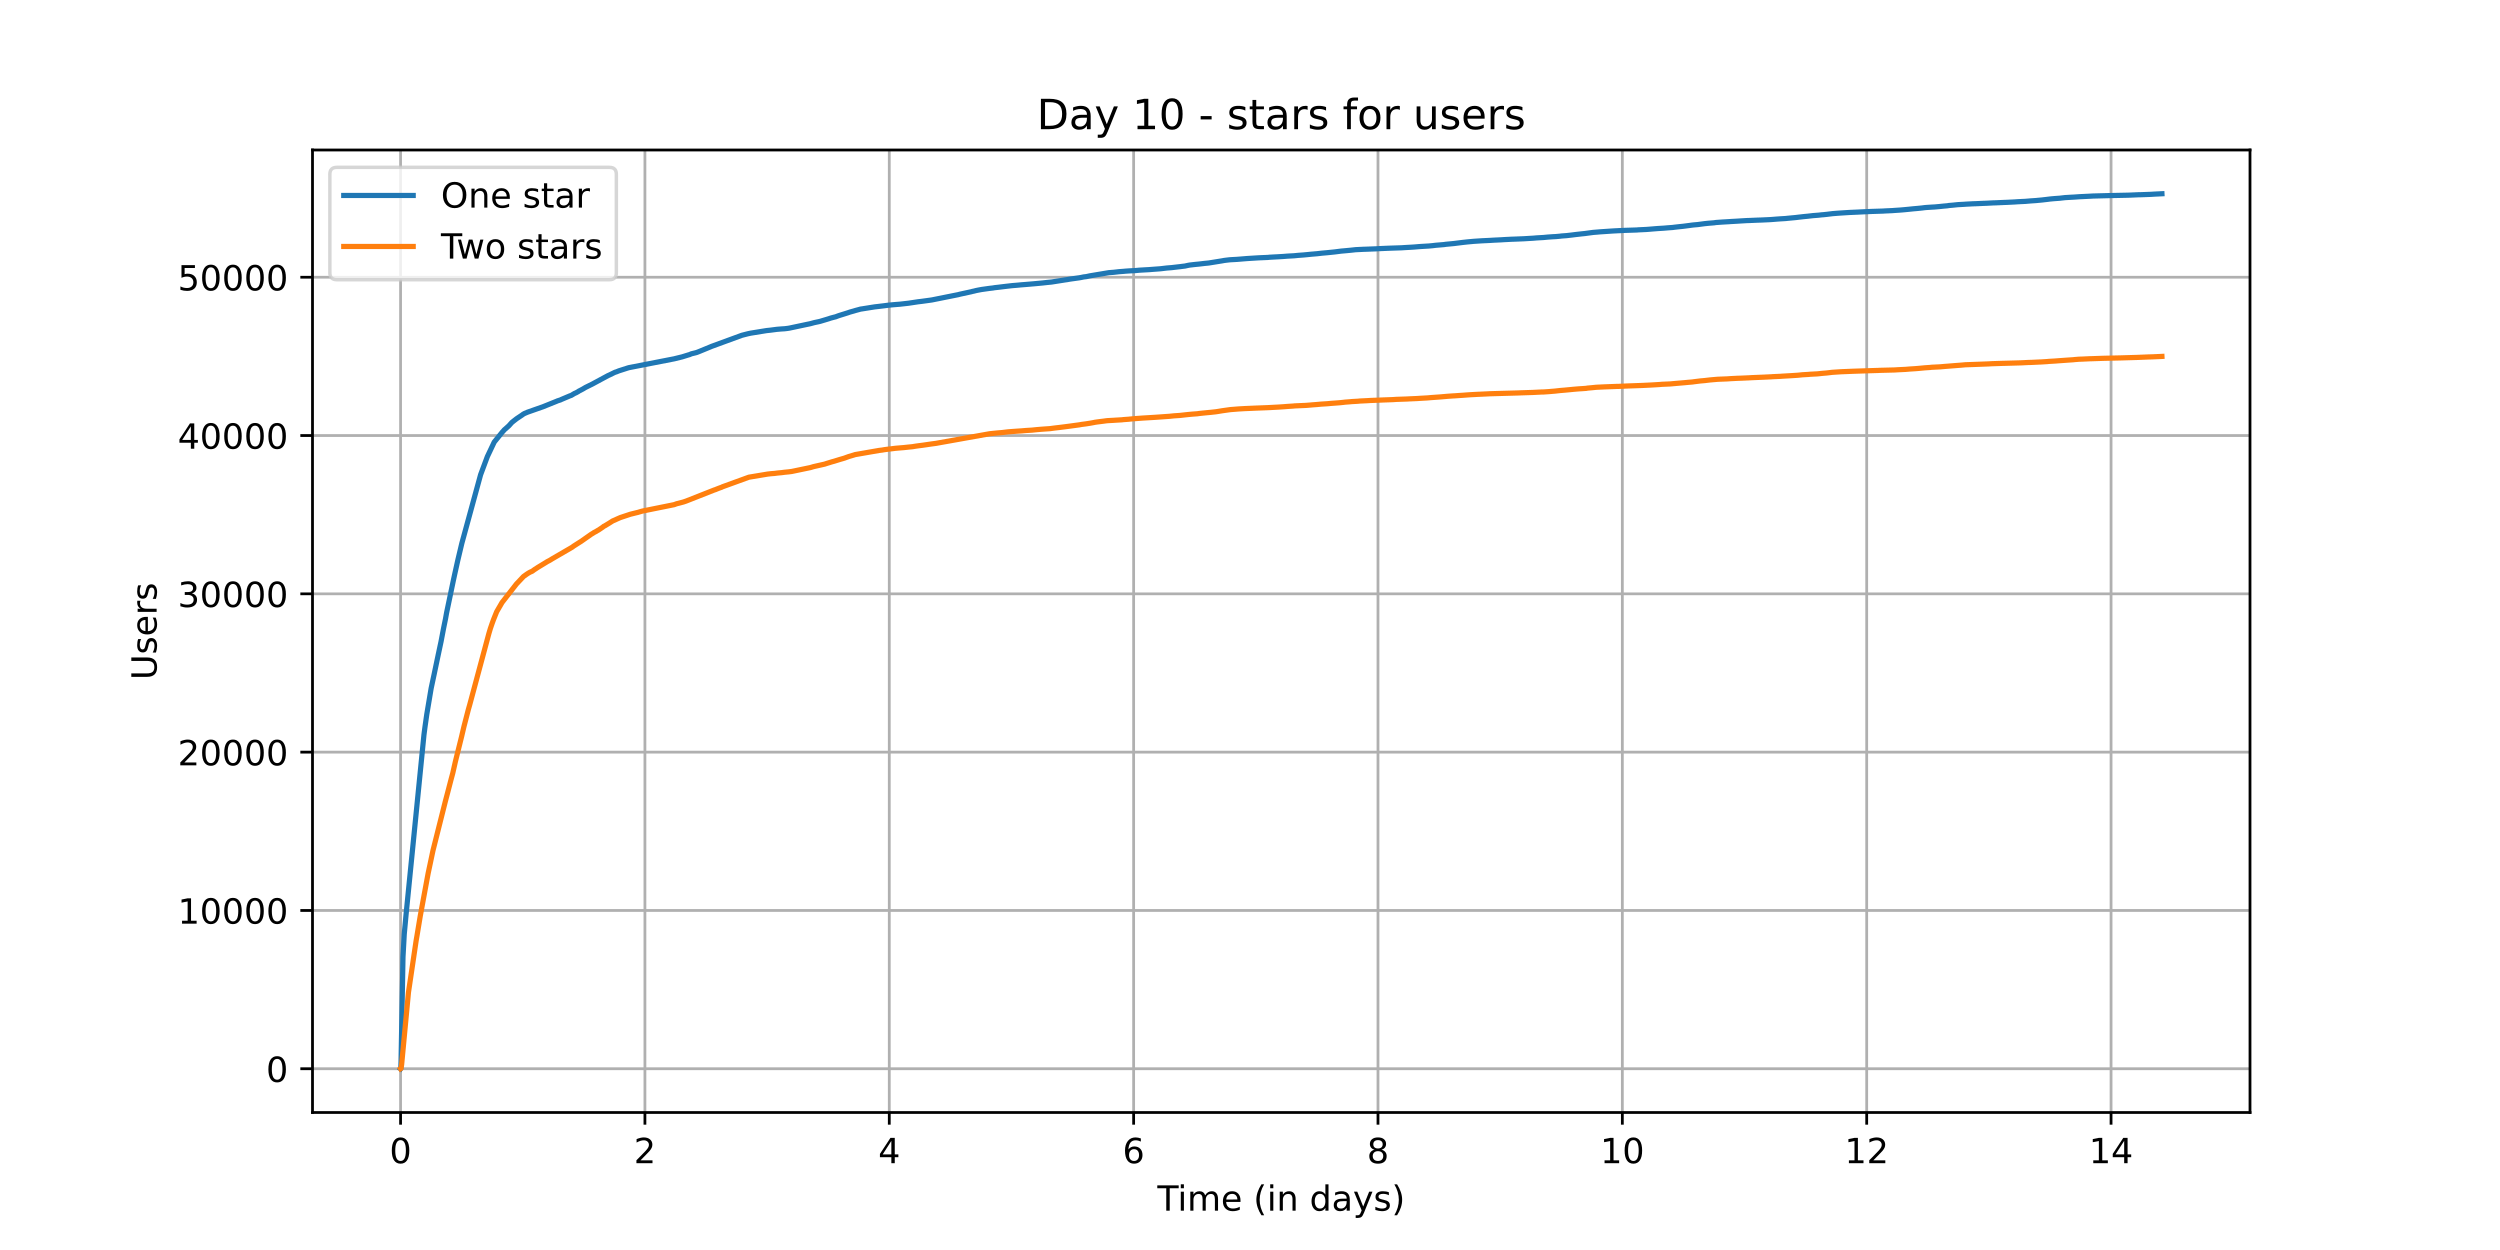 <?xml version="1.0" encoding="utf-8" standalone="no"?>
<!DOCTYPE svg PUBLIC "-//W3C//DTD SVG 1.1//EN"
  "http://www.w3.org/Graphics/SVG/1.1/DTD/svg11.dtd">
<!-- Created with matplotlib (https://matplotlib.org/) -->
<svg height="360pt" version="1.1" viewBox="0 0 720 360" width="720pt" xmlns="http://www.w3.org/2000/svg" xmlns:xlink="http://www.w3.org/1999/xlink">
 <defs>
  <style type="text/css">*{stroke-linecap:butt;stroke-linejoin:round;}</style>
 </defs>
 <g id="figure_1">
  <g id="patch_1">
   <path d="M 0 360 
L 720 360 
L 720 0 
L 0 0 
z
" style="fill:#ffffff;"/>
  </g>
  <g id="axes_1">
   <g id="patch_2">
    <path d="M 90 320.4 
L 648 320.4 
L 648 43.2 
L 90 43.2 
z
" style="fill:#ffffff;"/>
   </g>
   <g id="matplotlib.axis_1">
    <g id="xtick_1">
     <g id="line2d_1">
      <path clip-path="url(#p64e3b98c9a)" d="M 115.364 320.4 
L 115.364 43.2 
" style="fill:none;stroke:#b0b0b0;stroke-linecap:square;stroke-width:0.8;"/>
     </g>
     <g id="line2d_2">
      <defs>
       <path d="M 0 0 
L 0 3.5 
" id="m61dfa2c65e" style="stroke:#000000;stroke-width:0.8;"/>
      </defs>
      <g>
       <use style="stroke:#000000;stroke-width:0.8;" x="115.364" xlink:href="#m61dfa2c65e" y="320.4"/>
      </g>
     </g>
     <g id="text_1">
      <!-- 0 -->
      <g transform="translate(112.182 334.998)scale(0.1 -0.1)">
       <defs>
        <path d="M 31.781 66.406 
Q 24.172 66.406 20.328 58.906 
Q 16.5 51.422 16.5 36.375 
Q 16.5 21.391 20.328 13.891 
Q 24.172 6.391 31.781 6.391 
Q 39.453 6.391 43.281 13.891 
Q 47.125 21.391 47.125 36.375 
Q 47.125 51.422 43.281 58.906 
Q 39.453 66.406 31.781 66.406 
z
M 31.781 74.219 
Q 44.047 74.219 50.516 64.516 
Q 56.984 54.828 56.984 36.375 
Q 56.984 17.969 50.516 8.266 
Q 44.047 -1.422 31.781 -1.422 
Q 19.531 -1.422 13.062 8.266 
Q 6.594 17.969 6.594 36.375 
Q 6.594 54.828 13.062 64.516 
Q 19.531 74.219 31.781 74.219 
z
" id="DejaVuSans-48"/>
       </defs>
       <use xlink:href="#DejaVuSans-48"/>
      </g>
     </g>
    </g>
    <g id="xtick_2">
     <g id="line2d_3">
      <path clip-path="url(#p64e3b98c9a)" d="M 185.738 320.4 
L 185.738 43.2 
" style="fill:none;stroke:#b0b0b0;stroke-linecap:square;stroke-width:0.8;"/>
     </g>
     <g id="line2d_4">
      <g>
       <use style="stroke:#000000;stroke-width:0.8;" x="185.738" xlink:href="#m61dfa2c65e" y="320.4"/>
      </g>
     </g>
     <g id="text_2">
      <!-- 2 -->
      <g transform="translate(182.557 334.998)scale(0.1 -0.1)">
       <defs>
        <path d="M 19.188 8.297 
L 53.609 8.297 
L 53.609 0 
L 7.328 0 
L 7.328 8.297 
Q 12.938 14.109 22.625 23.891 
Q 32.328 33.688 34.812 36.531 
Q 39.547 41.844 41.422 45.531 
Q 43.312 49.219 43.312 52.781 
Q 43.312 58.594 39.234 62.25 
Q 35.156 65.922 28.609 65.922 
Q 23.969 65.922 18.812 64.312 
Q 13.672 62.703 7.812 59.422 
L 7.812 69.391 
Q 13.766 71.781 18.938 73 
Q 24.125 74.219 28.422 74.219 
Q 39.75 74.219 46.484 68.547 
Q 53.219 62.891 53.219 53.422 
Q 53.219 48.922 51.531 44.891 
Q 49.859 40.875 45.406 35.406 
Q 44.188 33.984 37.641 27.219 
Q 31.109 20.453 19.188 8.297 
z
" id="DejaVuSans-50"/>
       </defs>
       <use xlink:href="#DejaVuSans-50"/>
      </g>
     </g>
    </g>
    <g id="xtick_3">
     <g id="line2d_5">
      <path clip-path="url(#p64e3b98c9a)" d="M 256.112 320.4 
L 256.112 43.2 
" style="fill:none;stroke:#b0b0b0;stroke-linecap:square;stroke-width:0.8;"/>
     </g>
     <g id="line2d_6">
      <g>
       <use style="stroke:#000000;stroke-width:0.8;" x="256.112" xlink:href="#m61dfa2c65e" y="320.4"/>
      </g>
     </g>
     <g id="text_3">
      <!-- 4 -->
      <g transform="translate(252.931 334.998)scale(0.1 -0.1)">
       <defs>
        <path d="M 37.797 64.312 
L 12.891 25.391 
L 37.797 25.391 
z
M 35.203 72.906 
L 47.609 72.906 
L 47.609 25.391 
L 58.016 25.391 
L 58.016 17.188 
L 47.609 17.188 
L 47.609 0 
L 37.797 0 
L 37.797 17.188 
L 4.891 17.188 
L 4.891 26.703 
z
" id="DejaVuSans-52"/>
       </defs>
       <use xlink:href="#DejaVuSans-52"/>
      </g>
     </g>
    </g>
    <g id="xtick_4">
     <g id="line2d_7">
      <path clip-path="url(#p64e3b98c9a)" d="M 326.486 320.4 
L 326.486 43.2 
" style="fill:none;stroke:#b0b0b0;stroke-linecap:square;stroke-width:0.8;"/>
     </g>
     <g id="line2d_8">
      <g>
       <use style="stroke:#000000;stroke-width:0.8;" x="326.486" xlink:href="#m61dfa2c65e" y="320.4"/>
      </g>
     </g>
     <g id="text_4">
      <!-- 6 -->
      <g transform="translate(323.305 334.998)scale(0.1 -0.1)">
       <defs>
        <path d="M 33.016 40.375 
Q 26.375 40.375 22.484 35.828 
Q 18.609 31.297 18.609 23.391 
Q 18.609 15.531 22.484 10.953 
Q 26.375 6.391 33.016 6.391 
Q 39.656 6.391 43.531 10.953 
Q 47.406 15.531 47.406 23.391 
Q 47.406 31.297 43.531 35.828 
Q 39.656 40.375 33.016 40.375 
z
M 52.594 71.297 
L 52.594 62.312 
Q 48.875 64.062 45.094 64.984 
Q 41.312 65.922 37.594 65.922 
Q 27.828 65.922 22.672 59.328 
Q 17.531 52.734 16.797 39.406 
Q 19.672 43.656 24.016 45.922 
Q 28.375 48.188 33.594 48.188 
Q 44.578 48.188 50.953 41.516 
Q 57.328 34.859 57.328 23.391 
Q 57.328 12.156 50.688 5.359 
Q 44.047 -1.422 33.016 -1.422 
Q 20.359 -1.422 13.672 8.266 
Q 6.984 17.969 6.984 36.375 
Q 6.984 53.656 15.188 63.938 
Q 23.391 74.219 37.203 74.219 
Q 40.922 74.219 44.703 73.484 
Q 48.484 72.75 52.594 71.297 
z
" id="DejaVuSans-54"/>
       </defs>
       <use xlink:href="#DejaVuSans-54"/>
      </g>
     </g>
    </g>
    <g id="xtick_5">
     <g id="line2d_9">
      <path clip-path="url(#p64e3b98c9a)" d="M 396.861 320.4 
L 396.861 43.2 
" style="fill:none;stroke:#b0b0b0;stroke-linecap:square;stroke-width:0.8;"/>
     </g>
     <g id="line2d_10">
      <g>
       <use style="stroke:#000000;stroke-width:0.8;" x="396.861" xlink:href="#m61dfa2c65e" y="320.4"/>
      </g>
     </g>
     <g id="text_5">
      <!-- 8 -->
      <g transform="translate(393.679 334.998)scale(0.1 -0.1)">
       <defs>
        <path d="M 31.781 34.625 
Q 24.75 34.625 20.719 30.859 
Q 16.703 27.094 16.703 20.516 
Q 16.703 13.922 20.719 10.156 
Q 24.75 6.391 31.781 6.391 
Q 38.812 6.391 42.859 10.172 
Q 46.922 13.969 46.922 20.516 
Q 46.922 27.094 42.891 30.859 
Q 38.875 34.625 31.781 34.625 
z
M 21.922 38.812 
Q 15.578 40.375 12.031 44.719 
Q 8.5 49.078 8.5 55.328 
Q 8.5 64.062 14.719 69.141 
Q 20.953 74.219 31.781 74.219 
Q 42.672 74.219 48.875 69.141 
Q 55.078 64.062 55.078 55.328 
Q 55.078 49.078 51.531 44.719 
Q 48 40.375 41.703 38.812 
Q 48.828 37.156 52.797 32.312 
Q 56.781 27.484 56.781 20.516 
Q 56.781 9.906 50.312 4.234 
Q 43.844 -1.422 31.781 -1.422 
Q 19.734 -1.422 13.25 4.234 
Q 6.781 9.906 6.781 20.516 
Q 6.781 27.484 10.781 32.312 
Q 14.797 37.156 21.922 38.812 
z
M 18.312 54.391 
Q 18.312 48.734 21.844 45.562 
Q 25.391 42.391 31.781 42.391 
Q 38.141 42.391 41.719 45.562 
Q 45.312 48.734 45.312 54.391 
Q 45.312 60.062 41.719 63.234 
Q 38.141 66.406 31.781 66.406 
Q 25.391 66.406 21.844 63.234 
Q 18.312 60.062 18.312 54.391 
z
" id="DejaVuSans-56"/>
       </defs>
       <use xlink:href="#DejaVuSans-56"/>
      </g>
     </g>
    </g>
    <g id="xtick_6">
     <g id="line2d_11">
      <path clip-path="url(#p64e3b98c9a)" d="M 467.235 320.4 
L 467.235 43.2 
" style="fill:none;stroke:#b0b0b0;stroke-linecap:square;stroke-width:0.8;"/>
     </g>
     <g id="line2d_12">
      <g>
       <use style="stroke:#000000;stroke-width:0.8;" x="467.235" xlink:href="#m61dfa2c65e" y="320.4"/>
      </g>
     </g>
     <g id="text_6">
      <!-- 10 -->
      <g transform="translate(460.872 334.998)scale(0.1 -0.1)">
       <defs>
        <path d="M 12.406 8.297 
L 28.516 8.297 
L 28.516 63.922 
L 10.984 60.406 
L 10.984 69.391 
L 28.422 72.906 
L 38.281 72.906 
L 38.281 8.297 
L 54.391 8.297 
L 54.391 0 
L 12.406 0 
z
" id="DejaVuSans-49"/>
       </defs>
       <use xlink:href="#DejaVuSans-49"/>
       <use x="63.623" xlink:href="#DejaVuSans-48"/>
      </g>
     </g>
    </g>
    <g id="xtick_7">
     <g id="line2d_13">
      <path clip-path="url(#p64e3b98c9a)" d="M 537.609 320.4 
L 537.609 43.2 
" style="fill:none;stroke:#b0b0b0;stroke-linecap:square;stroke-width:0.8;"/>
     </g>
     <g id="line2d_14">
      <g>
       <use style="stroke:#000000;stroke-width:0.8;" x="537.609" xlink:href="#m61dfa2c65e" y="320.4"/>
      </g>
     </g>
     <g id="text_7">
      <!-- 12 -->
      <g transform="translate(531.246 334.998)scale(0.1 -0.1)">
       <use xlink:href="#DejaVuSans-49"/>
       <use x="63.623" xlink:href="#DejaVuSans-50"/>
      </g>
     </g>
    </g>
    <g id="xtick_8">
     <g id="line2d_15">
      <path clip-path="url(#p64e3b98c9a)" d="M 607.983 320.4 
L 607.983 43.2 
" style="fill:none;stroke:#b0b0b0;stroke-linecap:square;stroke-width:0.8;"/>
     </g>
     <g id="line2d_16">
      <g>
       <use style="stroke:#000000;stroke-width:0.8;" x="607.983" xlink:href="#m61dfa2c65e" y="320.4"/>
      </g>
     </g>
     <g id="text_8">
      <!-- 14 -->
      <g transform="translate(601.621 334.998)scale(0.1 -0.1)">
       <use xlink:href="#DejaVuSans-49"/>
       <use x="63.623" xlink:href="#DejaVuSans-52"/>
      </g>
     </g>
    </g>
    <g id="text_9">
     <!-- Time (in days) -->
     <g transform="translate(333.327 348.677)scale(0.1 -0.1)">
      <defs>
       <path d="M -0.297 72.906 
L 61.375 72.906 
L 61.375 64.594 
L 35.5 64.594 
L 35.5 0 
L 25.594 0 
L 25.594 64.594 
L -0.297 64.594 
z
" id="DejaVuSans-84"/>
       <path d="M 9.422 54.688 
L 18.406 54.688 
L 18.406 0 
L 9.422 0 
z
M 9.422 75.984 
L 18.406 75.984 
L 18.406 64.594 
L 9.422 64.594 
z
" id="DejaVuSans-105"/>
       <path d="M 52 44.188 
Q 55.375 50.25 60.062 53.125 
Q 64.75 56 71.094 56 
Q 79.641 56 84.281 50.016 
Q 88.922 44.047 88.922 33.016 
L 88.922 0 
L 79.891 0 
L 79.891 32.719 
Q 79.891 40.578 77.094 44.375 
Q 74.312 48.188 68.609 48.188 
Q 61.625 48.188 57.562 43.547 
Q 53.516 38.922 53.516 30.906 
L 53.516 0 
L 44.484 0 
L 44.484 32.719 
Q 44.484 40.625 41.703 44.406 
Q 38.922 48.188 33.109 48.188 
Q 26.219 48.188 22.156 43.531 
Q 18.109 38.875 18.109 30.906 
L 18.109 0 
L 9.078 0 
L 9.078 54.688 
L 18.109 54.688 
L 18.109 46.188 
Q 21.188 51.219 25.484 53.609 
Q 29.781 56 35.688 56 
Q 41.656 56 45.828 52.969 
Q 50 49.953 52 44.188 
z
" id="DejaVuSans-109"/>
       <path d="M 56.203 29.594 
L 56.203 25.203 
L 14.891 25.203 
Q 15.484 15.922 20.484 11.062 
Q 25.484 6.203 34.422 6.203 
Q 39.594 6.203 44.453 7.469 
Q 49.312 8.734 54.109 11.281 
L 54.109 2.781 
Q 49.266 0.734 44.188 -0.344 
Q 39.109 -1.422 33.891 -1.422 
Q 20.797 -1.422 13.156 6.188 
Q 5.516 13.812 5.516 26.812 
Q 5.516 40.234 12.766 48.109 
Q 20.016 56 32.328 56 
Q 43.359 56 49.781 48.891 
Q 56.203 41.797 56.203 29.594 
z
M 47.219 32.234 
Q 47.125 39.594 43.094 43.984 
Q 39.062 48.391 32.422 48.391 
Q 24.906 48.391 20.391 44.141 
Q 15.875 39.891 15.188 32.172 
z
" id="DejaVuSans-101"/>
       <path id="DejaVuSans-32"/>
       <path d="M 31 75.875 
Q 24.469 64.656 21.281 53.656 
Q 18.109 42.672 18.109 31.391 
Q 18.109 20.125 21.312 9.062 
Q 24.516 -2 31 -13.188 
L 23.188 -13.188 
Q 15.875 -1.703 12.234 9.375 
Q 8.594 20.453 8.594 31.391 
Q 8.594 42.281 12.203 53.312 
Q 15.828 64.359 23.188 75.875 
z
" id="DejaVuSans-40"/>
       <path d="M 54.891 33.016 
L 54.891 0 
L 45.906 0 
L 45.906 32.719 
Q 45.906 40.484 42.875 44.328 
Q 39.844 48.188 33.797 48.188 
Q 26.516 48.188 22.312 43.547 
Q 18.109 38.922 18.109 30.906 
L 18.109 0 
L 9.078 0 
L 9.078 54.688 
L 18.109 54.688 
L 18.109 46.188 
Q 21.344 51.125 25.703 53.562 
Q 30.078 56 35.797 56 
Q 45.219 56 50.047 50.172 
Q 54.891 44.344 54.891 33.016 
z
" id="DejaVuSans-110"/>
       <path d="M 45.406 46.391 
L 45.406 75.984 
L 54.391 75.984 
L 54.391 0 
L 45.406 0 
L 45.406 8.203 
Q 42.578 3.328 38.25 0.953 
Q 33.938 -1.422 27.875 -1.422 
Q 17.969 -1.422 11.734 6.484 
Q 5.516 14.406 5.516 27.297 
Q 5.516 40.188 11.734 48.094 
Q 17.969 56 27.875 56 
Q 33.938 56 38.25 53.625 
Q 42.578 51.266 45.406 46.391 
z
M 14.797 27.297 
Q 14.797 17.391 18.875 11.75 
Q 22.953 6.109 30.078 6.109 
Q 37.203 6.109 41.297 11.75 
Q 45.406 17.391 45.406 27.297 
Q 45.406 37.203 41.297 42.844 
Q 37.203 48.484 30.078 48.484 
Q 22.953 48.484 18.875 42.844 
Q 14.797 37.203 14.797 27.297 
z
" id="DejaVuSans-100"/>
       <path d="M 34.281 27.484 
Q 23.391 27.484 19.188 25 
Q 14.984 22.516 14.984 16.5 
Q 14.984 11.719 18.141 8.906 
Q 21.297 6.109 26.703 6.109 
Q 34.188 6.109 38.703 11.406 
Q 43.219 16.703 43.219 25.484 
L 43.219 27.484 
z
M 52.203 31.203 
L 52.203 0 
L 43.219 0 
L 43.219 8.297 
Q 40.141 3.328 35.547 0.953 
Q 30.953 -1.422 24.312 -1.422 
Q 15.922 -1.422 10.953 3.297 
Q 6 8.016 6 15.922 
Q 6 25.141 12.172 29.828 
Q 18.359 34.516 30.609 34.516 
L 43.219 34.516 
L 43.219 35.406 
Q 43.219 41.609 39.141 45 
Q 35.062 48.391 27.688 48.391 
Q 23 48.391 18.547 47.266 
Q 14.109 46.141 10.016 43.891 
L 10.016 52.203 
Q 14.938 54.109 19.578 55.047 
Q 24.219 56 28.609 56 
Q 40.484 56 46.344 49.844 
Q 52.203 43.703 52.203 31.203 
z
" id="DejaVuSans-97"/>
       <path d="M 32.172 -5.078 
Q 28.375 -14.844 24.75 -17.812 
Q 21.141 -20.797 15.094 -20.797 
L 7.906 -20.797 
L 7.906 -13.281 
L 13.188 -13.281 
Q 16.891 -13.281 18.938 -11.516 
Q 21 -9.766 23.484 -3.219 
L 25.094 0.875 
L 2.984 54.688 
L 12.5 54.688 
L 29.594 11.922 
L 46.688 54.688 
L 56.203 54.688 
z
" id="DejaVuSans-121"/>
       <path d="M 44.281 53.078 
L 44.281 44.578 
Q 40.484 46.531 36.375 47.5 
Q 32.281 48.484 27.875 48.484 
Q 21.188 48.484 17.844 46.438 
Q 14.5 44.391 14.5 40.281 
Q 14.5 37.156 16.891 35.375 
Q 19.281 33.594 26.516 31.984 
L 29.594 31.297 
Q 39.156 29.25 43.188 25.516 
Q 47.219 21.781 47.219 15.094 
Q 47.219 7.469 41.188 3.016 
Q 35.156 -1.422 24.609 -1.422 
Q 20.219 -1.422 15.453 -0.562 
Q 10.688 0.297 5.422 2 
L 5.422 11.281 
Q 10.406 8.688 15.234 7.391 
Q 20.062 6.109 24.812 6.109 
Q 31.156 6.109 34.562 8.281 
Q 37.984 10.453 37.984 14.406 
Q 37.984 18.062 35.516 20.016 
Q 33.062 21.969 24.703 23.781 
L 21.578 24.516 
Q 13.234 26.266 9.516 29.906 
Q 5.812 33.547 5.812 39.891 
Q 5.812 47.609 11.281 51.797 
Q 16.75 56 26.812 56 
Q 31.781 56 36.172 55.266 
Q 40.578 54.547 44.281 53.078 
z
" id="DejaVuSans-115"/>
       <path d="M 8.016 75.875 
L 15.828 75.875 
Q 23.141 64.359 26.781 53.312 
Q 30.422 42.281 30.422 31.391 
Q 30.422 20.453 26.781 9.375 
Q 23.141 -1.703 15.828 -13.188 
L 8.016 -13.188 
Q 14.5 -2 17.703 9.062 
Q 20.906 20.125 20.906 31.391 
Q 20.906 42.672 17.703 53.656 
Q 14.5 64.656 8.016 75.875 
z
" id="DejaVuSans-41"/>
      </defs>
      <use xlink:href="#DejaVuSans-84"/>
      <use x="57.959" xlink:href="#DejaVuSans-105"/>
      <use x="85.742" xlink:href="#DejaVuSans-109"/>
      <use x="183.154" xlink:href="#DejaVuSans-101"/>
      <use x="244.678" xlink:href="#DejaVuSans-32"/>
      <use x="276.465" xlink:href="#DejaVuSans-40"/>
      <use x="315.479" xlink:href="#DejaVuSans-105"/>
      <use x="343.262" xlink:href="#DejaVuSans-110"/>
      <use x="406.641" xlink:href="#DejaVuSans-32"/>
      <use x="438.428" xlink:href="#DejaVuSans-100"/>
      <use x="501.904" xlink:href="#DejaVuSans-97"/>
      <use x="563.184" xlink:href="#DejaVuSans-121"/>
      <use x="622.363" xlink:href="#DejaVuSans-115"/>
      <use x="674.463" xlink:href="#DejaVuSans-41"/>
     </g>
    </g>
   </g>
   <g id="matplotlib.axis_2">
    <g id="ytick_1">
     <g id="line2d_17">
      <path clip-path="url(#p64e3b98c9a)" d="M 90 307.8 
L 648 307.8 
" style="fill:none;stroke:#b0b0b0;stroke-linecap:square;stroke-width:0.8;"/>
     </g>
     <g id="line2d_18">
      <defs>
       <path d="M 0 0 
L -3.5 0 
" id="m86c4f021a0" style="stroke:#000000;stroke-width:0.8;"/>
      </defs>
      <g>
       <use style="stroke:#000000;stroke-width:0.8;" x="90" xlink:href="#m86c4f021a0" y="307.8"/>
      </g>
     </g>
     <g id="text_10">
      <!-- 0 -->
      <g transform="translate(76.638 311.599)scale(0.1 -0.1)">
       <use xlink:href="#DejaVuSans-48"/>
      </g>
     </g>
    </g>
    <g id="ytick_2">
     <g id="line2d_19">
      <path clip-path="url(#p64e3b98c9a)" d="M 90 262.208 
L 648 262.208 
" style="fill:none;stroke:#b0b0b0;stroke-linecap:square;stroke-width:0.8;"/>
     </g>
     <g id="line2d_20">
      <g>
       <use style="stroke:#000000;stroke-width:0.8;" x="90" xlink:href="#m86c4f021a0" y="262.208"/>
      </g>
     </g>
     <g id="text_11">
      <!-- 10000 -->
      <g transform="translate(51.188 266.007)scale(0.1 -0.1)">
       <use xlink:href="#DejaVuSans-49"/>
       <use x="63.623" xlink:href="#DejaVuSans-48"/>
       <use x="127.246" xlink:href="#DejaVuSans-48"/>
       <use x="190.869" xlink:href="#DejaVuSans-48"/>
       <use x="254.492" xlink:href="#DejaVuSans-48"/>
      </g>
     </g>
    </g>
    <g id="ytick_3">
     <g id="line2d_21">
      <path clip-path="url(#p64e3b98c9a)" d="M 90 216.616 
L 648 216.616 
" style="fill:none;stroke:#b0b0b0;stroke-linecap:square;stroke-width:0.8;"/>
     </g>
     <g id="line2d_22">
      <g>
       <use style="stroke:#000000;stroke-width:0.8;" x="90" xlink:href="#m86c4f021a0" y="216.616"/>
      </g>
     </g>
     <g id="text_12">
      <!-- 20000 -->
      <g transform="translate(51.188 220.415)scale(0.1 -0.1)">
       <use xlink:href="#DejaVuSans-50"/>
       <use x="63.623" xlink:href="#DejaVuSans-48"/>
       <use x="127.246" xlink:href="#DejaVuSans-48"/>
       <use x="190.869" xlink:href="#DejaVuSans-48"/>
       <use x="254.492" xlink:href="#DejaVuSans-48"/>
      </g>
     </g>
    </g>
    <g id="ytick_4">
     <g id="line2d_23">
      <path clip-path="url(#p64e3b98c9a)" d="M 90 171.024 
L 648 171.024 
" style="fill:none;stroke:#b0b0b0;stroke-linecap:square;stroke-width:0.8;"/>
     </g>
     <g id="line2d_24">
      <g>
       <use style="stroke:#000000;stroke-width:0.8;" x="90" xlink:href="#m86c4f021a0" y="171.024"/>
      </g>
     </g>
     <g id="text_13">
      <!-- 30000 -->
      <g transform="translate(51.188 174.824)scale(0.1 -0.1)">
       <defs>
        <path d="M 40.578 39.312 
Q 47.656 37.797 51.625 33 
Q 55.609 28.219 55.609 21.188 
Q 55.609 10.406 48.188 4.484 
Q 40.766 -1.422 27.094 -1.422 
Q 22.516 -1.422 17.656 -0.516 
Q 12.797 0.391 7.625 2.203 
L 7.625 11.719 
Q 11.719 9.328 16.594 8.109 
Q 21.484 6.891 26.812 6.891 
Q 36.078 6.891 40.938 10.547 
Q 45.797 14.203 45.797 21.188 
Q 45.797 27.641 41.281 31.266 
Q 36.766 34.906 28.719 34.906 
L 20.219 34.906 
L 20.219 43.016 
L 29.109 43.016 
Q 36.375 43.016 40.234 45.922 
Q 44.094 48.828 44.094 54.297 
Q 44.094 59.906 40.109 62.906 
Q 36.141 65.922 28.719 65.922 
Q 24.656 65.922 20.016 65.031 
Q 15.375 64.156 9.812 62.312 
L 9.812 71.094 
Q 15.438 72.656 20.344 73.438 
Q 25.25 74.219 29.594 74.219 
Q 40.828 74.219 47.359 69.109 
Q 53.906 64.016 53.906 55.328 
Q 53.906 49.266 50.438 45.094 
Q 46.969 40.922 40.578 39.312 
z
" id="DejaVuSans-51"/>
       </defs>
       <use xlink:href="#DejaVuSans-51"/>
       <use x="63.623" xlink:href="#DejaVuSans-48"/>
       <use x="127.246" xlink:href="#DejaVuSans-48"/>
       <use x="190.869" xlink:href="#DejaVuSans-48"/>
       <use x="254.492" xlink:href="#DejaVuSans-48"/>
      </g>
     </g>
    </g>
    <g id="ytick_5">
     <g id="line2d_25">
      <path clip-path="url(#p64e3b98c9a)" d="M 90 125.432 
L 648 125.432 
" style="fill:none;stroke:#b0b0b0;stroke-linecap:square;stroke-width:0.8;"/>
     </g>
     <g id="line2d_26">
      <g>
       <use style="stroke:#000000;stroke-width:0.8;" x="90" xlink:href="#m86c4f021a0" y="125.432"/>
      </g>
     </g>
     <g id="text_14">
      <!-- 40000 -->
      <g transform="translate(51.188 129.232)scale(0.1 -0.1)">
       <use xlink:href="#DejaVuSans-52"/>
       <use x="63.623" xlink:href="#DejaVuSans-48"/>
       <use x="127.246" xlink:href="#DejaVuSans-48"/>
       <use x="190.869" xlink:href="#DejaVuSans-48"/>
       <use x="254.492" xlink:href="#DejaVuSans-48"/>
      </g>
     </g>
    </g>
    <g id="ytick_6">
     <g id="line2d_27">
      <path clip-path="url(#p64e3b98c9a)" d="M 90 79.841 
L 648 79.841 
" style="fill:none;stroke:#b0b0b0;stroke-linecap:square;stroke-width:0.8;"/>
     </g>
     <g id="line2d_28">
      <g>
       <use style="stroke:#000000;stroke-width:0.8;" x="90" xlink:href="#m86c4f021a0" y="79.841"/>
      </g>
     </g>
     <g id="text_15">
      <!-- 50000 -->
      <g transform="translate(51.188 83.64)scale(0.1 -0.1)">
       <defs>
        <path d="M 10.797 72.906 
L 49.516 72.906 
L 49.516 64.594 
L 19.828 64.594 
L 19.828 46.734 
Q 21.969 47.469 24.109 47.828 
Q 26.266 48.188 28.422 48.188 
Q 40.625 48.188 47.75 41.5 
Q 54.891 34.812 54.891 23.391 
Q 54.891 11.625 47.562 5.094 
Q 40.234 -1.422 26.906 -1.422 
Q 22.312 -1.422 17.547 -0.641 
Q 12.797 0.141 7.719 1.703 
L 7.719 11.625 
Q 12.109 9.234 16.797 8.062 
Q 21.484 6.891 26.703 6.891 
Q 35.156 6.891 40.078 11.328 
Q 45.016 15.766 45.016 23.391 
Q 45.016 31 40.078 35.438 
Q 35.156 39.891 26.703 39.891 
Q 22.75 39.891 18.812 39.016 
Q 14.891 38.141 10.797 36.281 
z
" id="DejaVuSans-53"/>
       </defs>
       <use xlink:href="#DejaVuSans-53"/>
       <use x="63.623" xlink:href="#DejaVuSans-48"/>
       <use x="127.246" xlink:href="#DejaVuSans-48"/>
       <use x="190.869" xlink:href="#DejaVuSans-48"/>
       <use x="254.492" xlink:href="#DejaVuSans-48"/>
      </g>
     </g>
    </g>
    <g id="text_16">
     <!-- Users -->
     <g transform="translate(45.108 195.801)rotate(-90)scale(0.1 -0.1)">
      <defs>
       <path d="M 8.688 72.906 
L 18.609 72.906 
L 18.609 28.609 
Q 18.609 16.891 22.844 11.734 
Q 27.094 6.594 36.625 6.594 
Q 46.094 6.594 50.344 11.734 
Q 54.594 16.891 54.594 28.609 
L 54.594 72.906 
L 64.5 72.906 
L 64.5 27.391 
Q 64.5 13.141 57.438 5.859 
Q 50.391 -1.422 36.625 -1.422 
Q 22.797 -1.422 15.734 5.859 
Q 8.688 13.141 8.688 27.391 
z
" id="DejaVuSans-85"/>
       <path d="M 41.109 46.297 
Q 39.594 47.172 37.812 47.578 
Q 36.031 48 33.891 48 
Q 26.266 48 22.188 43.047 
Q 18.109 38.094 18.109 28.812 
L 18.109 0 
L 9.078 0 
L 9.078 54.688 
L 18.109 54.688 
L 18.109 46.188 
Q 20.953 51.172 25.484 53.578 
Q 30.031 56 36.531 56 
Q 37.453 56 38.578 55.875 
Q 39.703 55.766 41.062 55.516 
z
" id="DejaVuSans-114"/>
      </defs>
      <use xlink:href="#DejaVuSans-85"/>
      <use x="73.193" xlink:href="#DejaVuSans-115"/>
      <use x="125.293" xlink:href="#DejaVuSans-101"/>
      <use x="186.816" xlink:href="#DejaVuSans-114"/>
      <use x="227.93" xlink:href="#DejaVuSans-115"/>
     </g>
    </g>
   </g>
   <g id="line2d_29">
    <path clip-path="url(#p64e3b98c9a)" d="M 115.364 307.8 
L 115.43 307.709 
L 115.503 305.666 
L 116.06 275.603 
L 116.424 269.01 
L 116.957 263.28 
L 122.105 211.578 
L 122.398 209.349 
L 122.906 205.77 
L 124.166 198.256 
L 125.038 194.158 
L 126.128 188.96 
L 127.024 184.757 
L 127.75 180.941 
L 128.308 178.214 
L 128.622 176.463 
L 130.588 167.072 
L 130.951 165.394 
L 131.871 161.249 
L 133.011 156.462 
L 138.414 136.712 
L 140.353 131.514 
L 142.34 127.315 
L 144.74 124.347 
L 144.909 124.183 
L 145.224 123.805 
L 145.66 123.431 
L 146.557 122.624 
L 147.405 121.676 
L 147.914 121.265 
L 148.81 120.568 
L 150.384 119.519 
L 150.529 119.396 
L 150.989 119.113 
L 151.934 118.708 
L 155.954 117.294 
L 156.269 117.189 
L 160.168 115.621 
L 160.579 115.443 
L 161.384 115.188 
L 161.699 115.033 
L 163.782 114.153 
L 164 114.057 
L 164.557 113.852 
L 165.453 113.314 
L 165.913 113.118 
L 166.276 112.913 
L 166.47 112.813 
L 166.736 112.621 
L 167.1 112.443 
L 167.826 112.056 
L 168.649 111.568 
L 170.49 110.661 
L 170.78 110.51 
L 171.047 110.364 
L 175.092 108.181 
L 175.528 107.989 
L 177.127 107.209 
L 177.49 107.105 
L 178.265 106.79 
L 178.604 106.685 
L 180.785 105.983 
L 181.172 105.874 
L 194.276 103.32 
L 194.494 103.257 
L 196.455 102.778 
L 198.248 102.222 
L 198.635 102.112 
L 199.071 101.912 
L 199.482 101.807 
L 200.355 101.597 
L 200.718 101.488 
L 201.444 101.2 
L 204.52 99.937 
L 204.932 99.76 
L 213.649 96.568 
L 215.247 96.158 
L 215.513 96.094 
L 216.215 95.948 
L 220.792 95.205 
L 221.836 95.096 
L 223.749 94.845 
L 225.081 94.735 
L 225.928 94.685 
L 226.824 94.58 
L 227.357 94.494 
L 232.346 93.436 
L 232.999 93.304 
L 233.46 93.199 
L 234.501 92.916 
L 234.985 92.811 
L 235.663 92.67 
L 236.148 92.561 
L 237.747 92.082 
L 238.691 91.795 
L 239.248 91.608 
L 240.241 91.343 
L 240.677 91.239 
L 241.331 90.988 
L 241.645 90.878 
L 243.316 90.359 
L 244.212 90.076 
L 244.769 89.88 
L 245.932 89.556 
L 246.416 89.406 
L 247.457 89.128 
L 247.821 89.023 
L 248.329 88.95 
L 251.913 88.38 
L 252.882 88.271 
L 254.577 88.065 
L 255.4 87.956 
L 255.667 87.919 
L 256.732 87.81 
L 257.822 87.714 
L 259.202 87.605 
L 260.679 87.436 
L 261.648 87.327 
L 264.433 86.907 
L 265.377 86.798 
L 267.581 86.497 
L 268.359 86.388 
L 275.988 84.856 
L 276.424 84.737 
L 279.766 84.012 
L 280.057 83.926 
L 280.566 83.821 
L 281.002 83.702 
L 281.511 83.597 
L 282.116 83.479 
L 282.722 83.369 
L 284.999 83.05 
L 285.919 82.945 
L 286.476 82.85 
L 287.47 82.74 
L 289.141 82.535 
L 290.061 82.426 
L 291.539 82.257 
L 292.895 82.148 
L 294.13 82.029 
L 295.514 81.92 
L 296.557 81.833 
L 297.817 81.724 
L 299.004 81.614 
L 300.166 81.505 
L 301.643 81.341 
L 302.805 81.231 
L 306.704 80.616 
L 307.455 80.511 
L 307.794 80.442 
L 308.496 80.333 
L 310.773 80.018 
L 311.378 79.909 
L 312.081 79.759 
L 312.88 79.663 
L 313.074 79.622 
L 313.51 79.526 
L 313.776 79.462 
L 319.348 78.532 
L 320.753 78.423 
L 322.255 78.249 
L 323.684 78.14 
L 324.096 78.099 
L 325.04 78.031 
L 327.002 77.921 
L 328.164 77.812 
L 330.077 77.702 
L 330.9 77.657 
L 332.232 77.552 
L 332.596 77.525 
L 334.024 77.42 
L 334.436 77.379 
L 336.034 77.187 
L 337.414 77.078 
L 338.989 76.895 
L 339.91 76.791 
L 340.37 76.727 
L 341.29 76.617 
L 342.041 76.449 
L 342.622 76.339 
L 344.172 76.161 
L 345.311 76.052 
L 346.934 75.86 
L 348.073 75.751 
L 351.973 75.122 
L 352.53 75.017 
L 353.015 74.953 
L 353.887 74.848 
L 354.299 74.807 
L 356.261 74.698 
L 357.278 74.616 
L 358.61 74.506 
L 359.022 74.47 
L 359.943 74.411 
L 361.734 74.301 
L 362.63 74.246 
L 365.174 74.137 
L 365.611 74.087 
L 367.525 73.982 
L 367.864 73.968 
L 369.656 73.859 
L 370.697 73.772 
L 372.683 73.663 
L 373.894 73.544 
L 375.371 73.435 
L 376.582 73.321 
L 377.648 73.212 
L 378.035 73.18 
L 379.319 73.07 
L 380.796 72.902 
L 382.08 72.792 
L 383.34 72.664 
L 384.406 72.555 
L 386.247 72.318 
L 387.483 72.209 
L 387.871 72.172 
L 389.034 72.063 
L 390.438 71.908 
L 392.69 71.798 
L 393.417 71.775 
L 396.25 71.666 
L 397.146 71.611 
L 399.64 71.502 
L 400.39 71.474 
L 403.635 71.365 
L 404.531 71.306 
L 406.469 71.196 
L 407.365 71.137 
L 408.648 71.028 
L 409.593 70.964 
L 411.482 70.854 
L 412.644 70.745 
L 413.515 70.636 
L 414.581 70.549 
L 415.864 70.44 
L 416.398 70.357 
L 417.561 70.248 
L 418.699 70.139 
L 420.42 69.924 
L 421.292 69.815 
L 422.721 69.66 
L 423.933 69.551 
L 424.345 69.509 
L 425.992 69.4 
L 426.864 69.345 
L 429.141 69.236 
L 430.037 69.177 
L 432.313 69.067 
L 433.234 69.008 
L 435.34 68.899 
L 436.067 68.876 
L 438.803 68.766 
L 439.699 68.712 
L 441.54 68.602 
L 442.605 68.511 
L 444.518 68.402 
L 445.753 68.283 
L 447.303 68.174 
L 448.078 68.137 
L 449.217 68.032 
L 449.701 67.968 
L 451.178 67.859 
L 452.728 67.681 
L 453.576 67.572 
L 454.036 67.517 
L 454.98 67.412 
L 455.416 67.362 
L 456.433 67.257 
L 456.724 67.216 
L 458.831 66.934 
L 460.211 66.824 
L 460.623 66.783 
L 462.245 66.674 
L 462.608 66.651 
L 464.207 66.541 
L 465.054 66.491 
L 467.234 66.382 
L 468.033 66.345 
L 471.423 66.236 
L 471.834 66.195 
L 474.135 66.086 
L 475.128 66.008 
L 476.436 65.899 
L 477.428 65.821 
L 479.196 65.712 
L 480.262 65.62 
L 481.739 65.511 
L 482.199 65.447 
L 483.168 65.338 
L 483.579 65.292 
L 484.645 65.183 
L 486.485 64.946 
L 487.236 64.841 
L 487.696 64.786 
L 488.931 64.677 
L 490.966 64.408 
L 491.983 64.303 
L 492.371 64.271 
L 493.654 64.166 
L 494.163 64.084 
L 495.688 63.975 
L 496.076 63.947 
L 497.988 63.838 
L 498.376 63.806 
L 500.313 63.697 
L 501.233 63.637 
L 503.049 63.528 
L 503.776 63.505 
L 506.343 63.396 
L 507.045 63.377 
L 509.443 63.268 
L 510.316 63.213 
L 511.672 63.104 
L 512.617 63.035 
L 514.312 62.931 
L 514.748 62.88 
L 515.91 62.771 
L 517.121 62.657 
L 518.017 62.548 
L 519.469 62.383 
L 520.608 62.274 
L 522.109 62.101 
L 523.514 61.991 
L 523.756 61.973 
L 524.701 61.864 
L 525.065 61.841 
L 526.106 61.732 
L 527.802 61.526 
L 529.159 61.417 
L 530.079 61.353 
L 531.775 61.244 
L 532.671 61.189 
L 535.166 61.08 
L 535.989 61.034 
L 538.338 60.925 
L 539.089 60.893 
L 542.406 60.788 
L 542.794 60.756 
L 545.07 60.651 
L 545.481 60.615 
L 547.152 60.505 
L 548.193 60.418 
L 549.283 60.314 
L 549.695 60.273 
L 550.978 60.14 
L 552.213 60.031 
L 553.448 59.908 
L 554.271 59.803 
L 554.683 59.762 
L 556.354 59.653 
L 557.202 59.607 
L 558.437 59.498 
L 559.746 59.361 
L 560.884 59.26 
L 561.223 59.192 
L 562.483 59.083 
L 563.839 58.941 
L 565.801 58.832 
L 566.189 58.8 
L 568.224 58.691 
L 568.902 58.672 
L 571.299 58.563 
L 572.002 58.54 
L 574.035 58.431 
L 574.738 58.412 
L 577.208 58.303 
L 577.959 58.276 
L 580.186 58.166 
L 581.131 58.098 
L 583.286 57.993 
L 583.674 57.961 
L 584.783 57.865 
L 586.381 57.756 
L 586.793 57.715 
L 588.004 57.605 
L 589.626 57.414 
L 590.498 57.305 
L 591.66 57.2 
L 593.185 57.09 
L 594.736 56.912 
L 596.577 56.803 
L 597.376 56.762 
L 598.927 56.653 
L 599.702 56.616 
L 601.907 56.507 
L 602.755 56.457 
L 606.872 56.347 
L 607.574 56.329 
L 612.708 56.219 
L 613.41 56.197 
L 615.904 56.087 
L 616.558 56.078 
L 619.513 55.969 
L 620.409 55.909 
L 622.636 55.8 
L 622.636 55.8 
" style="fill:none;stroke:#1f77b4;stroke-linecap:square;stroke-width:1.5;"/>
   </g>
   <g id="line2d_30">
    <path clip-path="url(#p64e3b98c9a)" d="M 115.364 307.8 
L 115.503 307.713 
L 115.673 306.569 
L 117.635 285.811 
L 119.843 270.934 
L 120.11 269.384 
L 121.032 263.827 
L 123.294 251.572 
L 123.9 248.717 
L 124.699 244.938 
L 128.259 230.791 
L 128.916 228.301 
L 129.886 224.563 
L 130.394 222.671 
L 131.169 219.261 
L 132.914 212.235 
L 133.616 209.253 
L 134.876 204.379 
L 135.263 203.025 
L 140.789 182.486 
L 141.226 181.018 
L 141.783 179.4 
L 142.171 178.351 
L 143.043 176.181 
L 144.594 173.509 
L 148.737 168.189 
L 150.771 166.032 
L 151.595 165.444 
L 152.128 165.088 
L 152.685 164.769 
L 152.952 164.66 
L 153.315 164.491 
L 153.968 164.008 
L 154.235 163.848 
L 154.816 163.456 
L 157.262 161.97 
L 157.601 161.751 
L 157.94 161.578 
L 158.279 161.404 
L 158.715 161.14 
L 158.981 160.971 
L 164.824 157.575 
L 165.162 157.31 
L 166.736 156.303 
L 167.003 156.134 
L 167.269 155.974 
L 170.272 153.868 
L 170.756 153.585 
L 171.047 153.385 
L 171.773 153.002 
L 172.016 152.833 
L 172.379 152.642 
L 173.566 151.844 
L 173.857 151.598 
L 174.196 151.434 
L 175.116 150.873 
L 175.358 150.727 
L 176.473 150.02 
L 176.739 149.911 
L 177.175 149.724 
L 177.684 149.482 
L 178.653 149.058 
L 181.536 148.101 
L 183.401 147.64 
L 183.643 147.586 
L 184.66 147.285 
L 185.072 147.175 
L 194.179 145.338 
L 194.833 145.092 
L 196.407 144.686 
L 196.843 144.567 
L 197.594 144.312 
L 205.634 141.143 
L 206.166 140.966 
L 206.384 140.865 
L 207.038 140.61 
L 207.329 140.501 
L 207.861 140.314 
L 208.079 140.191 
L 208.394 140.081 
L 215.683 137.432 
L 221.109 136.53 
L 222.102 136.42 
L 223.095 136.343 
L 223.918 136.233 
L 225.129 136.119 
L 225.953 136.01 
L 227.163 135.891 
L 228.01 135.782 
L 233.048 134.733 
L 233.387 134.665 
L 234.259 134.4 
L 234.525 134.337 
L 237.504 133.666 
L 238.062 133.479 
L 239.732 132.964 
L 240.144 132.859 
L 241.79 132.349 
L 242.832 132.048 
L 243.316 131.902 
L 243.583 131.793 
L 244.188 131.578 
L 244.454 131.478 
L 245.932 131.04 
L 246.247 130.931 
L 253.172 129.727 
L 254.068 129.618 
L 254.65 129.513 
L 255.449 129.404 
L 257.023 129.217 
L 257.894 129.107 
L 258.96 129.016 
L 260.292 128.907 
L 261.696 128.756 
L 262.81 128.647 
L 263.101 128.597 
L 263.707 128.496 
L 263.973 128.46 
L 264.7 128.359 
L 264.966 128.328 
L 265.814 128.218 
L 268.335 127.849 
L 269.134 127.744 
L 269.618 127.68 
L 270.2 127.571 
L 284.999 124.922 
L 286.04 124.812 
L 287.324 124.685 
L 288.632 124.575 
L 290.279 124.375 
L 291.708 124.265 
L 292.653 124.197 
L 294.299 124.088 
L 295.44 123.987 
L 297.211 123.878 
L 298.544 123.741 
L 299.827 123.632 
L 300.82 123.559 
L 302.418 123.449 
L 302.902 123.381 
L 303.726 123.271 
L 305.227 123.098 
L 306.075 122.989 
L 307.988 122.743 
L 308.787 122.633 
L 310.87 122.35 
L 311.451 122.241 
L 311.935 122.177 
L 312.759 122.072 
L 313.292 121.986 
L 313.97 121.881 
L 314.552 121.776 
L 315.085 121.676 
L 315.327 121.621 
L 316.078 121.512 
L 317.798 121.297 
L 318.549 121.192 
L 318.961 121.147 
L 320.85 121.042 
L 321.214 121.015 
L 323.103 120.905 
L 323.539 120.85 
L 325.016 120.741 
L 325.428 120.695 
L 326.639 120.586 
L 327.607 120.513 
L 329.084 120.404 
L 329.932 120.354 
L 331.748 120.244 
L 332.644 120.189 
L 334.218 120.08 
L 335.211 120.007 
L 336.785 119.898 
L 338.092 119.761 
L 339.765 119.651 
L 341.266 119.483 
L 342.283 119.373 
L 343.421 119.268 
L 344.826 119.164 
L 345.311 119.091 
L 346.328 118.981 
L 347.564 118.858 
L 348.727 118.749 
L 350.108 118.598 
L 350.811 118.493 
L 351.368 118.398 
L 352.046 118.288 
L 354.347 117.965 
L 355.752 117.855 
L 356.77 117.773 
L 358.635 117.668 
L 358.974 117.655 
L 361.492 117.545 
L 361.831 117.531 
L 364.665 117.422 
L 365.417 117.39 
L 367.428 117.281 
L 368.251 117.24 
L 369.826 117.13 
L 370.818 117.053 
L 372.465 116.943 
L 372.877 116.898 
L 375.347 116.788 
L 376.098 116.756 
L 377.454 116.647 
L 377.866 116.606 
L 379.319 116.496 
L 380.481 116.387 
L 382.224 116.278 
L 383.412 116.168 
L 384.914 116.059 
L 385.907 115.981 
L 386.95 115.872 
L 387.41 115.813 
L 388.864 115.703 
L 389.3 115.658 
L 391.116 115.553 
L 391.552 115.503 
L 393.756 115.393 
L 394.652 115.338 
L 397.436 115.229 
L 398.187 115.197 
L 401.189 115.088 
L 402.158 115.019 
L 405.257 114.914 
L 405.645 114.887 
L 408.116 114.778 
L 409.06 114.714 
L 411.045 114.604 
L 412.184 114.504 
L 413.709 114.395 
L 414.678 114.326 
L 415.937 114.217 
L 417.003 114.126 
L 418.481 114.021 
L 418.82 114.007 
L 420.371 113.898 
L 421.243 113.843 
L 422.673 113.734 
L 423.57 113.674 
L 425.604 113.565 
L 426.379 113.533 
L 428.584 113.428 
L 428.947 113.405 
L 432.652 113.296 
L 433.33 113.278 
L 437.278 113.168 
L 438.028 113.136 
L 441.394 113.027 
L 441.758 113.009 
L 443.962 112.899 
L 444.615 112.886 
L 446.116 112.781 
L 446.504 112.749 
L 447.811 112.639 
L 449.314 112.471 
L 450.646 112.361 
L 451.881 112.243 
L 453.019 112.133 
L 453.406 112.097 
L 454.714 111.987 
L 455.562 111.937 
L 456.894 111.842 
L 457.16 111.778 
L 458.419 111.668 
L 459.703 111.536 
L 461.955 111.427 
L 462.681 111.399 
L 465.563 111.29 
L 466.241 111.276 
L 468.614 111.167 
L 469.365 111.139 
L 472.464 111.03 
L 473.239 110.998 
L 475.467 110.889 
L 476.339 110.839 
L 478.107 110.729 
L 478.542 110.684 
L 481.037 110.574 
L 482.175 110.469 
L 483.385 110.364 
L 483.773 110.332 
L 485.032 110.223 
L 486.243 110.109 
L 487.43 110.009 
L 487.745 109.959 
L 489.61 109.722 
L 490.845 109.612 
L 491.111 109.585 
L 491.983 109.48 
L 492.419 109.43 
L 493.654 109.32 
L 494.719 109.229 
L 497.456 109.12 
L 498.424 109.051 
L 500.579 108.942 
L 501.282 108.924 
L 503.704 108.814 
L 504.575 108.764 
L 507.19 108.655 
L 507.965 108.623 
L 510.244 108.513 
L 510.51 108.486 
L 512.835 108.381 
L 513.222 108.345 
L 515.159 108.235 
L 516.055 108.181 
L 517.774 108.071 
L 519.106 107.934 
L 520.898 107.829 
L 521.31 107.784 
L 523.417 107.674 
L 524.774 107.529 
L 526.082 107.419 
L 527.657 107.232 
L 529.304 107.123 
L 530.201 107.064 
L 532.889 106.954 
L 533.64 106.922 
L 536.933 106.813 
L 537.684 106.785 
L 541.026 106.681 
L 541.389 106.658 
L 545.675 106.548 
L 546.571 106.489 
L 548.823 106.38 
L 549.937 106.284 
L 551.68 106.174 
L 552.746 106.083 
L 553.908 105.974 
L 554.32 105.933 
L 555.87 105.828 
L 556.306 105.773 
L 558.461 105.668 
L 558.825 105.646 
L 560.036 105.536 
L 561.005 105.463 
L 562.337 105.354 
L 563.379 105.272 
L 564.857 105.162 
L 566.019 105.053 
L 569.047 104.943 
L 569.798 104.916 
L 572.655 104.807 
L 573.551 104.752 
L 576.845 104.643 
L 577.498 104.629 
L 581.373 104.519 
L 582.099 104.497 
L 584.299 104.387 
L 584.929 104.378 
L 587.18 104.269 
L 587.907 104.241 
L 589.602 104.132 
L 590.038 104.086 
L 591.878 103.977 
L 592.919 103.895 
L 594.494 103.785 
L 595.487 103.713 
L 597.061 103.608 
L 597.498 103.557 
L 598.806 103.448 
L 599.484 103.434 
L 601.786 103.325 
L 602.464 103.307 
L 605.613 103.197 
L 606.315 103.179 
L 611.086 103.07 
L 611.788 103.047 
L 615.517 102.937 
L 616.268 102.906 
L 618.98 102.796 
L 619.634 102.782 
L 622.104 102.673 
L 622.636 102.646 
L 622.636 102.646 
" style="fill:none;stroke:#ff7f0e;stroke-linecap:square;stroke-width:1.5;"/>
   </g>
   <g id="patch_3">
    <path d="M 90 320.4 
L 90 43.2 
" style="fill:none;stroke:#000000;stroke-linecap:square;stroke-linejoin:miter;stroke-width:0.8;"/>
   </g>
   <g id="patch_4">
    <path d="M 648 320.4 
L 648 43.2 
" style="fill:none;stroke:#000000;stroke-linecap:square;stroke-linejoin:miter;stroke-width:0.8;"/>
   </g>
   <g id="patch_5">
    <path d="M 90 320.4 
L 648 320.4 
" style="fill:none;stroke:#000000;stroke-linecap:square;stroke-linejoin:miter;stroke-width:0.8;"/>
   </g>
   <g id="patch_6">
    <path d="M 90 43.2 
L 648 43.2 
" style="fill:none;stroke:#000000;stroke-linecap:square;stroke-linejoin:miter;stroke-width:0.8;"/>
   </g>
   <g id="text_17">
    <!-- Day 10 - stars for users -->
    <g transform="translate(298.609 37.2)scale(0.12 -0.12)">
     <defs>
      <path d="M 19.672 64.797 
L 19.672 8.109 
L 31.594 8.109 
Q 46.688 8.109 53.688 14.938 
Q 60.688 21.781 60.688 36.531 
Q 60.688 51.172 53.688 57.984 
Q 46.688 64.797 31.594 64.797 
z
M 9.812 72.906 
L 30.078 72.906 
Q 51.266 72.906 61.172 64.094 
Q 71.094 55.281 71.094 36.531 
Q 71.094 17.672 61.125 8.828 
Q 51.172 0 30.078 0 
L 9.812 0 
z
" id="DejaVuSans-68"/>
      <path d="M 4.891 31.391 
L 31.203 31.391 
L 31.203 23.391 
L 4.891 23.391 
z
" id="DejaVuSans-45"/>
      <path d="M 18.312 70.219 
L 18.312 54.688 
L 36.812 54.688 
L 36.812 47.703 
L 18.312 47.703 
L 18.312 18.016 
Q 18.312 11.328 20.141 9.422 
Q 21.969 7.516 27.594 7.516 
L 36.812 7.516 
L 36.812 0 
L 27.594 0 
Q 17.188 0 13.234 3.875 
Q 9.281 7.766 9.281 18.016 
L 9.281 47.703 
L 2.688 47.703 
L 2.688 54.688 
L 9.281 54.688 
L 9.281 70.219 
z
" id="DejaVuSans-116"/>
      <path d="M 37.109 75.984 
L 37.109 68.5 
L 28.516 68.5 
Q 23.688 68.5 21.797 66.547 
Q 19.922 64.594 19.922 59.516 
L 19.922 54.688 
L 34.719 54.688 
L 34.719 47.703 
L 19.922 47.703 
L 19.922 0 
L 10.891 0 
L 10.891 47.703 
L 2.297 47.703 
L 2.297 54.688 
L 10.891 54.688 
L 10.891 58.5 
Q 10.891 67.625 15.141 71.797 
Q 19.391 75.984 28.609 75.984 
z
" id="DejaVuSans-102"/>
      <path d="M 30.609 48.391 
Q 23.391 48.391 19.188 42.75 
Q 14.984 37.109 14.984 27.297 
Q 14.984 17.484 19.156 11.844 
Q 23.344 6.203 30.609 6.203 
Q 37.797 6.203 41.984 11.859 
Q 46.188 17.531 46.188 27.297 
Q 46.188 37.016 41.984 42.703 
Q 37.797 48.391 30.609 48.391 
z
M 30.609 56 
Q 42.328 56 49.016 48.375 
Q 55.719 40.766 55.719 27.297 
Q 55.719 13.875 49.016 6.219 
Q 42.328 -1.422 30.609 -1.422 
Q 18.844 -1.422 12.172 6.219 
Q 5.516 13.875 5.516 27.297 
Q 5.516 40.766 12.172 48.375 
Q 18.844 56 30.609 56 
z
" id="DejaVuSans-111"/>
      <path d="M 8.5 21.578 
L 8.5 54.688 
L 17.484 54.688 
L 17.484 21.922 
Q 17.484 14.156 20.5 10.266 
Q 23.531 6.391 29.594 6.391 
Q 36.859 6.391 41.078 11.031 
Q 45.312 15.672 45.312 23.688 
L 45.312 54.688 
L 54.297 54.688 
L 54.297 0 
L 45.312 0 
L 45.312 8.406 
Q 42.047 3.422 37.719 1 
Q 33.406 -1.422 27.688 -1.422 
Q 18.266 -1.422 13.375 4.438 
Q 8.5 10.297 8.5 21.578 
z
M 31.109 56 
z
" id="DejaVuSans-117"/>
     </defs>
     <use xlink:href="#DejaVuSans-68"/>
     <use x="77.002" xlink:href="#DejaVuSans-97"/>
     <use x="138.281" xlink:href="#DejaVuSans-121"/>
     <use x="197.461" xlink:href="#DejaVuSans-32"/>
     <use x="229.248" xlink:href="#DejaVuSans-49"/>
     <use x="292.871" xlink:href="#DejaVuSans-48"/>
     <use x="356.494" xlink:href="#DejaVuSans-32"/>
     <use x="388.281" xlink:href="#DejaVuSans-45"/>
     <use x="424.365" xlink:href="#DejaVuSans-32"/>
     <use x="456.152" xlink:href="#DejaVuSans-115"/>
     <use x="508.252" xlink:href="#DejaVuSans-116"/>
     <use x="547.461" xlink:href="#DejaVuSans-97"/>
     <use x="608.74" xlink:href="#DejaVuSans-114"/>
     <use x="649.854" xlink:href="#DejaVuSans-115"/>
     <use x="701.953" xlink:href="#DejaVuSans-32"/>
     <use x="733.74" xlink:href="#DejaVuSans-102"/>
     <use x="768.945" xlink:href="#DejaVuSans-111"/>
     <use x="830.127" xlink:href="#DejaVuSans-114"/>
     <use x="871.24" xlink:href="#DejaVuSans-32"/>
     <use x="903.027" xlink:href="#DejaVuSans-117"/>
     <use x="966.406" xlink:href="#DejaVuSans-115"/>
     <use x="1018.506" xlink:href="#DejaVuSans-101"/>
     <use x="1080.029" xlink:href="#DejaVuSans-114"/>
     <use x="1121.143" xlink:href="#DejaVuSans-115"/>
    </g>
   </g>
   <g id="legend_1">
    <g id="patch_7">
     <path d="M 97 80.556 
L 175.511 80.556 
Q 177.511 80.556 177.511 78.556 
L 177.511 50.2 
Q 177.511 48.2 175.511 48.2 
L 97 48.2 
Q 95 48.2 95 50.2 
L 95 78.556 
Q 95 80.556 97 80.556 
z
" style="fill:#ffffff;opacity:0.8;stroke:#cccccc;stroke-linejoin:miter;"/>
    </g>
    <g id="line2d_31">
     <path d="M 99 56.298 
L 119 56.298 
" style="fill:none;stroke:#1f77b4;stroke-linecap:square;stroke-width:1.5;"/>
    </g>
    <g id="line2d_32"/>
    <g id="text_18">
     <!-- One star -->
     <g transform="translate(127 59.798)scale(0.1 -0.1)">
      <defs>
       <path d="M 39.406 66.219 
Q 28.656 66.219 22.328 58.203 
Q 16.016 50.203 16.016 36.375 
Q 16.016 22.609 22.328 14.594 
Q 28.656 6.594 39.406 6.594 
Q 50.141 6.594 56.422 14.594 
Q 62.703 22.609 62.703 36.375 
Q 62.703 50.203 56.422 58.203 
Q 50.141 66.219 39.406 66.219 
z
M 39.406 74.219 
Q 54.734 74.219 63.906 63.938 
Q 73.094 53.656 73.094 36.375 
Q 73.094 19.141 63.906 8.859 
Q 54.734 -1.422 39.406 -1.422 
Q 24.031 -1.422 14.812 8.828 
Q 5.609 19.094 5.609 36.375 
Q 5.609 53.656 14.812 63.938 
Q 24.031 74.219 39.406 74.219 
z
" id="DejaVuSans-79"/>
      </defs>
      <use xlink:href="#DejaVuSans-79"/>
      <use x="78.711" xlink:href="#DejaVuSans-110"/>
      <use x="142.09" xlink:href="#DejaVuSans-101"/>
      <use x="203.613" xlink:href="#DejaVuSans-32"/>
      <use x="235.4" xlink:href="#DejaVuSans-115"/>
      <use x="287.5" xlink:href="#DejaVuSans-116"/>
      <use x="326.709" xlink:href="#DejaVuSans-97"/>
      <use x="387.988" xlink:href="#DejaVuSans-114"/>
     </g>
    </g>
    <g id="line2d_33">
     <path d="M 99 70.977 
L 119 70.977 
" style="fill:none;stroke:#ff7f0e;stroke-linecap:square;stroke-width:1.5;"/>
    </g>
    <g id="line2d_34"/>
    <g id="text_19">
     <!-- Two stars -->
     <g transform="translate(127 74.477)scale(0.1 -0.1)">
      <defs>
       <path d="M 4.203 54.688 
L 13.188 54.688 
L 24.422 12.016 
L 35.594 54.688 
L 46.188 54.688 
L 57.422 12.016 
L 68.609 54.688 
L 77.594 54.688 
L 63.281 0 
L 52.688 0 
L 40.922 44.828 
L 29.109 0 
L 18.5 0 
z
" id="DejaVuSans-119"/>
      </defs>
      <use xlink:href="#DejaVuSans-84"/>
      <use x="44.584" xlink:href="#DejaVuSans-119"/>
      <use x="126.371" xlink:href="#DejaVuSans-111"/>
      <use x="187.553" xlink:href="#DejaVuSans-32"/>
      <use x="219.34" xlink:href="#DejaVuSans-115"/>
      <use x="271.439" xlink:href="#DejaVuSans-116"/>
      <use x="310.648" xlink:href="#DejaVuSans-97"/>
      <use x="371.928" xlink:href="#DejaVuSans-114"/>
      <use x="413.041" xlink:href="#DejaVuSans-115"/>
     </g>
    </g>
   </g>
  </g>
 </g>
 <defs>
  <clipPath id="p64e3b98c9a">
   <rect height="277.2" width="558" x="90" y="43.2"/>
  </clipPath>
 </defs>
</svg>
